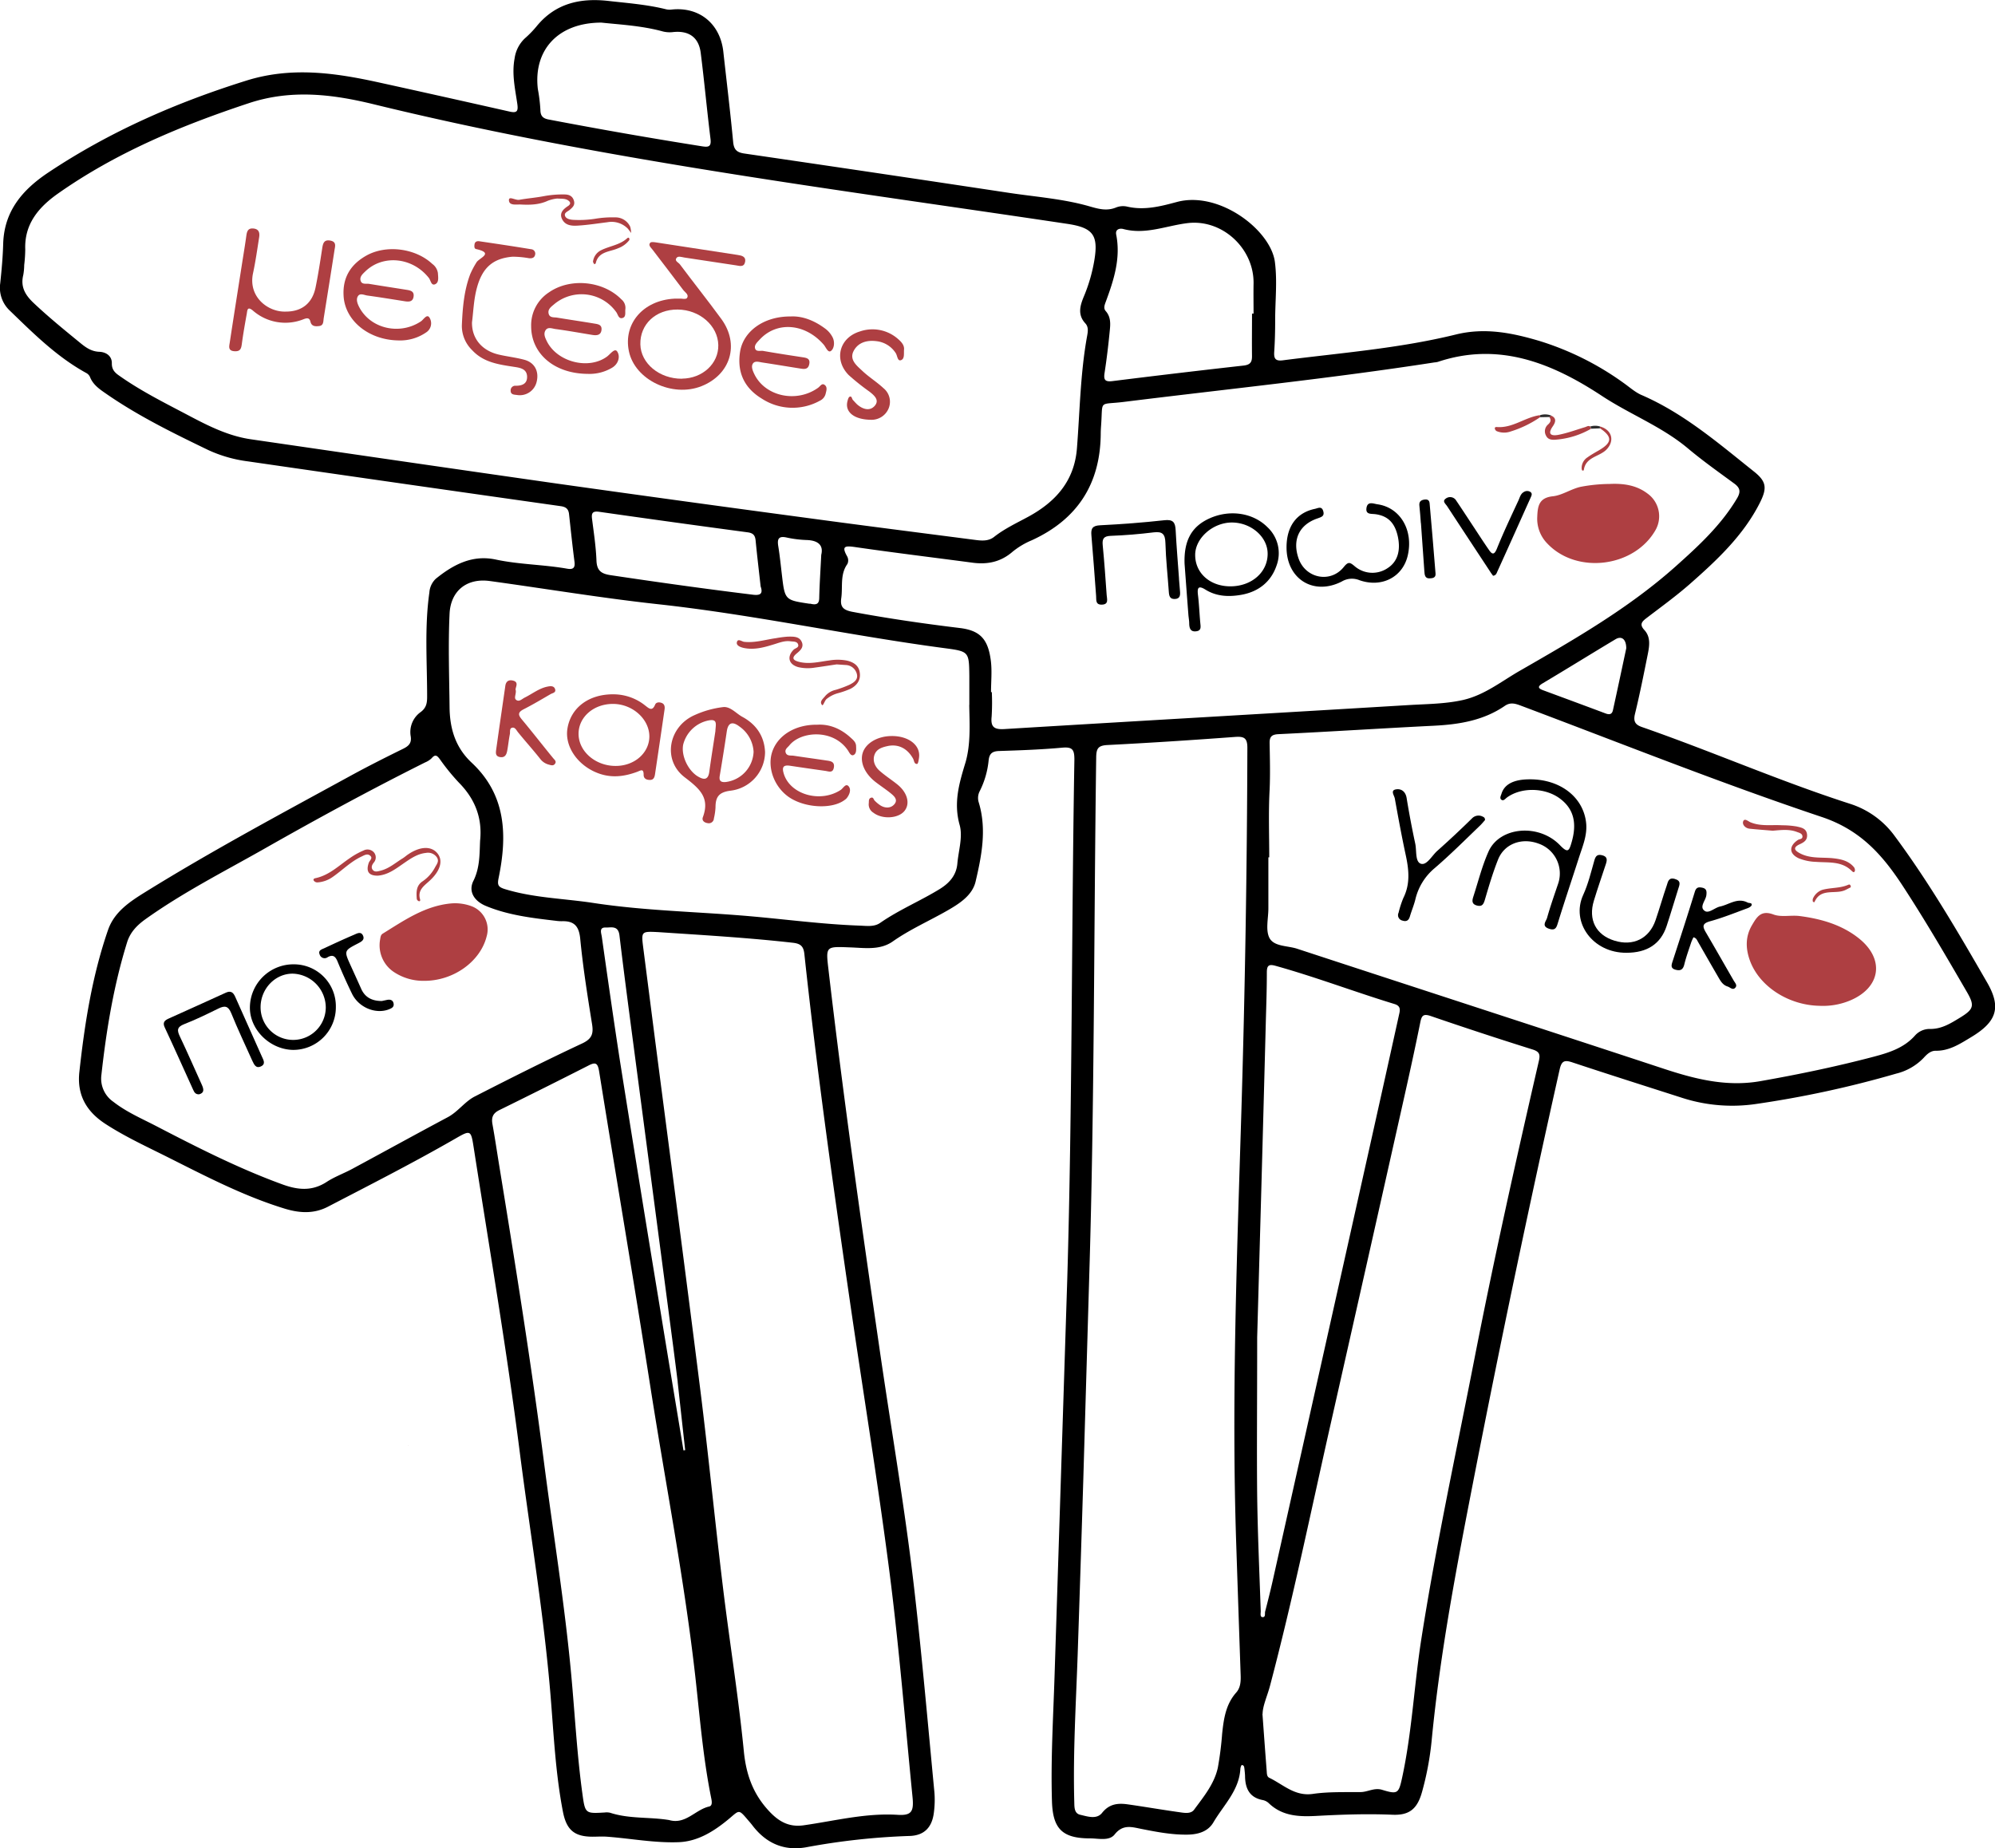 <svg xmlns="http://www.w3.org/2000/svg" viewBox="0 0 673.19 623.72"><defs><style>.cls-1{fill:#ae3f42;}.cls-2{fill:#2c2c2c;}</style></defs><g id="Layer_2" data-name="Layer 2"><g id="Layer_1-2" data-name="Layer 1"><path d="M360.14,431.54c1.71-58.4,1.4-116.83,2.4-175.23,0-3.27-.61-4.3-4.05-4-7.08.65-14.2.9-21.31,1.13-2.32.07-3.33.82-3.58,3.19a29.3,29.3,0,0,1-3,10.35,5,5,0,0,0-.29,3.95c2.68,9,.93,17.89-1.11,26.58-1.11,4.71-5.56,7.51-9.75,9.9-6.05,3.45-12.45,6.26-18.2,10.3-4.39,3.08-9.6,2.15-14.56,2-8.12-.32-8.05-.38-7.12,7.59,4.93,42.39,10.93,84.62,17.07,126.84,4,27.77,8.84,55.43,12,83.31,2.56,22.43,4.52,44.94,6.67,67.42a32.76,32.76,0,0,1-.17,6.71c-.58,5-3.17,7.85-8.22,8a231.44,231.44,0,0,0-34.74,3.79c-7.6,1.4-13.72-1.31-18.36-7.45-.45-.59-.95-1.15-1.44-1.72-3.21-3.78-2.85-3.35-6.5-.31-4.83,4-10.3,7.54-16.87,7.79-8.11.31-16.13-1.25-24.21-1.85-1.6-.12-3.22,0-4.83,0-6.14,0-8.8-2.28-10-8.35-2.5-12.89-3.11-26-4.17-39-2.27-27.75-6.94-55.2-10.46-82.79-4.33-34-10.1-67.85-15.39-101.74-1.06-6.81-.95-6.78-6.75-3.44-13.94,8-28.28,15.31-42.55,22.72-4.82,2.5-9.68,2.14-14.55.66-13.66-4.18-26.3-10.75-39-17.13-7.23-3.64-14.61-7-21.44-11.42-6.42-4.15-9.75-9.74-8.88-17.59,1.78-16.28,4.31-32.4,9.68-47.93,2.13-6.14,7.41-9.58,12.6-12.8,22.58-14,46-26.51,69.27-39.24,5.8-3.17,11.7-6.14,17.62-9.05,1.91-.94,3-1.89,2.64-4.24a8.28,8.28,0,0,1,3.4-8.22c1.87-1.4,2.15-3.06,2.14-5.19,0-11.72-.91-23.46.76-35.15a7,7,0,0,1,2.17-4.62c5.88-4.76,12.29-8.18,20.24-6.48s16.12,1.68,24.11,3.09c2,.35,2.72-.3,2.44-2.39-.69-5.32-1.25-10.66-1.83-16-.19-1.75-1-2.46-2.83-2.72q-52.81-7.47-105.59-15.12a45.57,45.57,0,0,1-13.27-3.79C58.58,146.23,46.83,140.48,36,133c-2.24-1.55-4.58-3.06-5.65-5.82a2.82,2.82,0,0,0-1.22-1.29c-9.95-5.45-17.88-13.39-25.92-21.16A10.58,10.58,0,0,1,.08,95.57c.47-4.47.88-8.95,1-13.44.37-11,6.6-18.15,15.17-23.88C37,44.42,59.43,34.62,83.14,27.2c15.15-4.74,29.82-2.65,44.66.61s29.46,6.53,44.17,9.85c2.55.58,2.94-.2,2.58-2.67-.73-5-1.89-10.06-.91-15.23a11.42,11.42,0,0,1,3.5-6.84,34.53,34.53,0,0,0,3.89-4c6.34-7.79,14.72-9.67,24.21-8.61,6.56.74,13.15,1.23,19.58,2.84a5.51,5.51,0,0,0,1.86.07C236,2.25,243,8,244.07,17.38c1.12,10.16,2.36,20.32,3.32,30.5.25,2.65,1.25,3.56,3.79,3.93q44.63,6.52,89.21,13.26c9,1.36,18.14,2,26.91,4.47,3.16.91,6.06,1.81,9.3.48a6.38,6.38,0,0,1,3.69-.31c5.81,1.37,11.34-.07,16.84-1.55,14.28-3.83,31.69,9.48,33.07,20.27.85,6.6.07,13.21.09,19.81,0,3.5-.09,7-.32,10.48-.15,2.22.35,3.2,2.87,2.88,19.53-2.51,39.24-4,58.41-8.71,9.85-2.43,19.05-.55,28.31,2.2a97.81,97.81,0,0,1,28.27,14.12c1.93,1.36,3.74,3,5.87,4,14.41,6.19,26.12,16.33,38.18,25.94,4.21,3.36,4.44,5.57,2,10.46-5.62,11.16-14.6,19.5-23.78,27.58-4.58,4-9.55,7.61-14.4,11.31-1.58,1.21-2.64,2.15-.83,4.11,2.19,2.37,1.71,5.37,1.15,8.19-1.35,6.72-2.69,13.45-4.31,20.1-.6,2.49,0,3.63,2.33,4.45,23.54,8.19,46.4,18.23,70.14,25.88a29.8,29.8,0,0,1,15.19,10.94c11.6,15.64,21.38,32.43,31.08,49.25,5,8.58,3.3,13.41-5.3,18.58-3.73,2.25-7.39,4.68-12,4.6-1.76,0-3,1.26-4.07,2.43a19.11,19.11,0,0,1-9.25,5.29,348.53,348.53,0,0,1-47.5,10.27,55.08,55.08,0,0,1-24.4-2c-12.47-4-24.94-7.95-37.36-12.07-2.64-.88-3.63-.52-4.28,2.37q-15.36,68.44-28.81,137.28c-5.77,29.63-11.51,59.26-14.4,89.36a100.79,100.79,0,0,1-3.25,17.26c-1.59,5.68-4.3,7.86-9.91,7.63-8.48-.36-16.94-.08-25.41.38-5.91.33-11.76.22-16.44-4.34a4.16,4.16,0,0,0-2-1c-4.37-.84-5.83-3.8-5.94-7.84,0-.88-.11-1.75-.2-2.62-.07-.6-.1-1.33-.9-1.35-.15,0-.46.8-.48,1.25-.41,7.34-5.68,12.27-9.1,18.09-1.83,3.12-5.17,4.09-8.75,4.14-5.28.08-10.42-.91-15.57-1.93-3.22-.64-6.21-1.65-9,1.86-1.83,2.31-5.4,1.34-8.24,1.34-9.38,0-12.63-3.17-12.92-12.52-.43-14.24.44-28.45.89-42.67Q358,498.34,360.14,431.54ZM228.68,466.29c-.5-4-1-7.91-1.51-11.87q-6.28-47.67-12.56-95.34c-1.9-14.47-3.85-28.93-5.58-43.42-.41-3.49-2.91-2.58-4.69-2.65-2.26-.08-1.44,1.9-1.27,3.09,2,14.08,4,28.16,6.17,42.2q6.72,42.32,13.7,84.57c2.53,15.54,5.13,31.06,7.69,46.59l.58-.08q-1.28-11.5-2.54-23ZM8.17,89.42h0a20.56,20.56,0,0,1-.31,3.35c-1,4,.63,6.78,3.49,9.48,5.08,4.8,10.49,9.19,15.88,13.6,1.85,1.51,3.69,2.77,6.29,2.87,2.24.09,4.27,1.37,4.22,3.9s1.53,3.5,3.12,4.6c7.19,5,15,8.88,22.71,12.95,6.75,3.57,13.53,7,21.2,8.09,34.31,5,68.61,10,102.93,14.9q42.6,6,85.26,11.71c18.65,2.53,37.33,4.9,56,7.32,2.24.3,4.56.51,6.48-1,3.56-2.8,7.64-4.69,11.58-6.83,9.17-5,15.47-12,16.37-22.93,1-12.67,1.15-25.42,3.44-38,.26-1.44.56-3.06-.59-4.3-2.7-2.92-1.78-6-.5-9.09a55.15,55.15,0,0,0,3.53-12.18c1.42-8.5-.43-11-9-12.3-42.54-6.38-85.18-12.18-127.63-19.17C197,50.52,161.43,43.82,126.28,35.23c-14-3.43-27.95-5.18-42.35-.4C61.08,42.4,39.1,51.54,19.35,65.47,13,70,8.19,75.65,8.52,84.19A48.35,48.35,0,0,1,8.17,89.42ZM334.41,233.57h.27a77.88,77.88,0,0,1-.06,8.23c-.38,3.48.77,4.45,4.3,4.24,45.59-2.77,91.19-5.37,136.78-8.12,6-.35,12-.37,17.86-1.67,7.37-1.64,13.16-6.4,19.49-10,18.26-10.5,36.56-21,52.38-35.11,7.71-6.89,15.32-13.9,20.7-22.94,1.3-2.18,1.11-3.53-.9-5-5.32-3.91-10.73-7.73-15.8-12-8.77-7.31-19.47-11.38-28.92-17.62-16.72-11-34.69-18.36-55.35-11.45a5.83,5.83,0,0,1-1.11.17c-34.9,5.42-70,9-105.06,13.36-8.35,1-6.82-.8-7.42,7.68-.07,1-.14,2-.14,3q-.17,25.43-23.3,36a26.15,26.15,0,0,0-6.41,3.82c-4,3.49-8.5,4.41-13.57,3.73-13.22-1.76-26.47-3.36-39.67-5.28-3.41-.49-4.58-.29-2.59,3.2a2.85,2.85,0,0,1,.06,2.51c-2.56,3.57-1.52,7.69-2.08,11.56-.44,3.07.84,4,3.69,4.58,12,2.24,24.12,4,36.26,5.47,6.92.82,9.56,3.78,10.5,10.85C334.8,226.28,334.41,230,334.41,233.57Zm33.13,197.49q-1,34.23-2,68.46-.9,29.38-1.89,58.75c-.57,16.59-1.6,33.16-1.15,49.77.05,1.72-.08,3.91,2,4.39,2.46.56,5.55,1.68,7.4-.66,2.45-3.08,5.39-3.32,8.7-2.85,5.68.81,11.33,1.79,17,2.59,1.83.25,4.17.79,5.34-.8,3.22-4.38,6.8-8.68,8-14.15a110.35,110.35,0,0,0,1.46-11.51c.54-5,1.21-9.88,4.75-13.87,1.49-1.68,1.57-3.87,1.49-6q-.76-22.07-1.49-44.14c-1.64-48.93.28-97.83,1.76-146.72q1.83-61,2-122c0-3.34-1.18-3.84-4.16-3.63-14.31,1.06-28.63,2-43,2.73-3.17.16-3.8,1.13-3.85,4.12C369.09,314,369.34,372.54,367.54,431.06Zm60.75-141.73H428v17.22c0,3.36-1,7.26.34,9.94,1.54,3,6.11,2.61,9.36,3.68,41.21,13.52,82.47,26.9,123.66,40.48,10.66,3.52,21.27,6.2,32.63,4.21,12.89-2.27,25.69-4.93,38.35-8.27,5.24-1.39,10.28-3,14-7.29a6.66,6.66,0,0,1,5.08-2.06c3.87,0,6.91-1.95,10-3.83,4.6-2.83,5-4,2.24-8.73-6.94-11.95-13.89-23.89-21.45-35.48-6.85-10.52-14.29-19.08-27.47-23.49-34.24-11.47-67.82-24.9-101.64-37.61-1.87-.7-3.46-1.14-5.27.08-7.27,5-15.54,6.32-24.14,6.74-17.44.87-34.88,2-52.33,2.84-2.31.12-3,.92-2.94,3.14.09,5.19.23,10.38,0,15.59C428,274.09,428.29,281.72,428.29,289.33Zm-206.2,25.23c-5.76-.28-5.74-.28-5,5.55q2,15.58,4,31.16c5.1,39.33,10.31,78.65,15.25,118,2.75,22,4.91,44.11,7.58,66.14,2.24,18.55,5.25,37,7.08,55.6.8,8.14,3.26,14.75,8.91,20.61,3.27,3.38,6.64,5,11.22,4.37,10.55-1.49,20.92-4.21,31.79-3.54,4.71.29,5.48-1.16,5-6-2.5-25.31-4.53-50.7-7.78-75.92-4-31-9.09-61.93-13.57-92.91-5.58-38.49-11-77-15.15-115.7-.28-2.61-1.3-3.48-3.89-3.77C252.46,316.45,237.27,315.57,222.09,314.56Zm105-76.68c0-3.25,0-6.49,0-9.74-.1-8.22-.1-8.31-8.32-9.4-32.38-4.3-64.33-11.3-96.84-14.85-18.94-2.07-37.76-5.22-56.65-7.81-7.83-1.07-13.23,3.36-13.58,11.08-.49,10.48-.11,21,0,31.44.07,7.35,2,13.7,7.5,18.82,11.62,10.89,12,24.52,9.07,38.78-.5,2.43-.23,3.12,2.08,3.84,9.74,3,19.91,3.16,29.87,4.68,17.29,2.64,34.8,2.93,52.2,4.42,12.54,1.08,25,2.77,37.64,3.23,2.36.08,4.9.5,6.94-.92,6.38-4.43,13.56-7.4,20.14-11.45,3.22-2,5.57-4.61,5.91-8.57.38-4.35,1.89-9,.78-13-2.14-7.59-.14-14.2,2-21.23C327.59,251,327.17,244.37,327.06,237.88ZM162,283.76c.82-7.75-1.74-14.19-7.19-19.69a72.61,72.61,0,0,1-6.35-7.81c-.93-1.25-1.55-1.86-2.8-.39a6.82,6.82,0,0,1-2.16,1.4c-18.38,9.19-36.44,19-54.31,29.16-13.53,7.68-27.45,14.73-40.16,23.81-2.78,2-5.08,4.34-6.14,7.75-4.53,14.59-7,29.57-8.67,44.72a9.49,9.49,0,0,0,4,9.09c4.47,3.5,9.65,5.7,14.61,8.28,13.83,7.18,27.71,14.24,42.39,19.59,5.16,1.89,10,2.45,15-.8,2.69-1.76,5.8-2.87,8.65-4.41,10.75-5.79,21.44-11.69,32.22-17.44,3.48-1.85,5.74-5.27,9.14-7,12-6.14,24-12.18,36.2-17.88,3.3-1.55,3.89-3.27,3.35-6.55-1.55-9.6-3.07-19.22-4-28.89-.43-4.27-2.15-5.94-6.17-5.82a13,13,0,0,1-1.87-.12c-8-.94-16.11-1.86-23.71-5-4.13-1.7-6.05-5-4.27-8.53C161.92,292.88,161.81,288.31,162,283.76Zm264,294.62c.51,7,.95,13.11,1.43,19.2.07.85,0,1.95.87,2.37,4.71,2.26,8.58,6.32,14.7,5.44,5.28-.77,10.71-.56,16.07-.62,2.47,0,4.64-1.58,7.32-.76,5.23,1.61,5.58,1.24,6.72-4,3.37-15.52,4.07-31.41,6.52-47,4.94-31.55,11.71-62.77,17.83-94.1,6.59-33.77,14.09-67.36,21.82-100.9.45-2,.3-3.06-2-3.8q-17.31-5.43-34.46-11.32c-2.66-.91-3.12-.07-3.59,2.28-1.85,9.17-3.87,18.31-5.92,27.43q-12.07,53.83-24.23,107.65c-6.68,29.56-12.77,59.26-20.51,88.58C427.67,572.27,426.08,575.61,426.05,578.38ZM225.78,614.21c5.57,1.61,8.84-3.52,13.5-4.56,1.25-.28.9-1.92.68-3-2.69-13.34-3.78-26.89-5.28-40.39C231,533.39,224.62,501,219.51,468.31c-5.56-35.59-11.62-71.11-17.33-106.68-.46-2.89-1.17-3.33-3.7-2q-15,7.63-30,15c-2.21,1.09-2.71,2.53-2.3,4.78.84,4.66,1.53,9.34,2.29,14,5.46,33.46,10.82,66.95,15.16,100.58,3.07,23.74,6.94,47.38,9.13,71.23,1.24,13.42,1.94,26.88,3.78,40.23.91,6.61,1,6.59,7.52,6.21a5.24,5.24,0,0,1,1.86.1C212.37,613.87,219.21,613.12,225.78,614.21ZM424.22,451.27c0,22.82-.16,38.18,0,53.53.17,13,.77,25.95,1.2,38.92,0,.71-.27,1.87.48,2,1.24.18.85-1.15,1-1.84.9-3.5,1.79-7,2.58-10.53q15.93-71.19,31.83-142.39,5.39-24.1,10.71-48.21c.35-1.59.91-3.19-1.43-3.91-13.48-4.11-26.65-9.14-40.23-12.92-2.3-.64-2.87,0-2.88,2.23,0,5.11-.16,10.23-.31,15.34C426.18,381.89,425.09,420.31,424.22,451.27Zm-1.74-345.44H423c0-3.37-.06-6.74,0-10.1.22-11.8-10.46-21.83-22.22-20.44-7.23.86-14.21,4-21.72,2-1.16-.31-2.78,0-2.41,1.89,1.57,8-.8,15.29-3.49,22.58-.39,1.06-.9,2.25-.06,3.2,1.9,2.14,1.58,4.67,1.33,7.12-.45,4.59-1,9.17-1.7,13.72-.39,2.42.17,3.12,2.66,2.81q22.09-2.76,44.22-5.24c2.33-.26,2.9-1.21,2.86-3.29C422.42,115.3,422.48,110.56,422.48,105.83ZM202.94,7.63c-14.68,0-23,9.31-21.45,22.42a54.61,54.61,0,0,1,.86,7c0,2.33,1.11,3,3,3.32q25.7,4.91,51.51,9c2.18.35,3.23.2,2.89-2.52-1.2-9.64-2.07-19.32-3.3-29-.68-5.38-4.14-7.65-9.55-7a9.57,9.57,0,0,1-3.68-.36C216.14,8.62,208.8,8.27,202.94,7.63Zm53.73,190.28c-.59-5.31-1.2-10.38-1.69-15.47-.17-1.77-.81-2.55-2.7-2.8q-25-3.34-50.06-6.92c-2.1-.29-2.71.27-2.45,2.32.59,4.7,1.32,9.41,1.5,14.14.14,3.49,1.69,4.47,4.9,4.94,15.79,2.36,31.6,4.58,47.45,6.52C256.1,201,257.68,200.76,256.67,197.91Zm292.09,20.88c0-3.08-1.56-4.3-3.63-3.06-8.22,4.92-16.39,10-24.61,14.89-1.83,1.1-1.46,1.72.25,2.34,7,2.59,14,5.17,21,7.8,1.35.51,2.2.31,2.51-1.15C545.83,232.56,547.33,225.49,548.76,218.79ZM277.12,187.24c.82-3.28-1.11-4.9-5-5a37.45,37.45,0,0,1-6.66-.84c-2.77-.62-3.24.51-2.84,2.94.52,3.19.84,6.42,1.22,9.63,1,8.52,1,8.52,9.27,9.77.25,0,.5,0,.74.09,1.62.3,2.55,0,2.59-2C276.54,197.19,276.86,192.59,277.12,187.24Z"/><polygon class="cls-1" points="137.88 487.73 137.73 487.69 137.89 487.66 137.88 487.73"/><path class="cls-1" d="M229.93,100.78s1.55.29,1.88-.2c.77-1.16-.68-1.94-1.3-2.77-3.42-4.59-6.95-9.1-10.41-13.67-.5-.64-1.43-1.4-.68-2.23.34-.37,1.4-.18,2.1-.08q13.69,2.07,27.37,4.2c1.4.21,2.94.53,2.51,2.46-.39,1.77-1.88,1.23-3.07,1.05-5.8-.87-11.59-1.78-17.39-2.63-.94-.14-2.2-.68-2.75.26s.76,1.41,1.25,2.06c4.62,6.18,9.44,12.22,14,18.46,6.19,8.54,3.09,18.72-6.73,22.63s-22.49-2.09-24.5-11.81c-1.92-9.32,4.84-17.15,15.32-17.72C228,100.76,228.5,100.78,229.93,100.78Zm.19,27c6.94-.06,12.38-5.08,12.26-11.32-.13-6.56-6.28-11.94-13.71-12s-12.74,5-12.59,11.74C216.21,122.65,222.54,127.86,230.12,127.81Z"/><path class="cls-1" d="M96.49,105.15c5.36,0,8.92-2.82,10-8.18.9-4.39,1.57-8.83,2.25-13.26.26-1.68.66-2.93,2.77-2.51s1.56,1.94,1.36,3.23c-1.18,7.64-2.41,15.27-3.63,22.9-.17,1.08,0,2.49-1.48,2.69-1.17.15-2.61.24-3-1.45-.34-1.42-1.21-1.26-2.28-.86a16.61,16.61,0,0,1-17.19-2.94c-1.79-1.46-1.82-.13-2,1-.62,3.43-1.23,6.87-1.69,10.33-.21,1.56-.52,2.54-2.44,2.43-2.31-.12-1.82-1.69-1.63-2.93,1.36-9,2.8-18,4.2-27,.49-3.08,1-6.15,1.42-9.23.21-1.36.59-2.41,2.31-2.26,1.91.17,2.21,1.4,2,2.9-.64,4.07-1.21,8.15-2.07,12.17C83.65,100.19,90.47,105.41,96.49,105.15Z"/><path class="cls-1" d="M134.36,114.88c-10.08-.17-18-6.78-18.42-15.07-.36-6.15,2.4-10.56,7.6-13.51,6.76-3.84,16.68-2.54,22.34,2.77a4.61,4.61,0,0,1,1.89,3.11c.07,1.35.42,3.15-.93,3.74s-1.48-1.3-2.12-2.11c-5.5-7-15.48-8-21.44-2.23-.88.86-2,1.78-1.59,3.16s1.89.89,2.91,1.06c4.18.7,8.37,1.33,12.56,2,1.29.2,2.61.46,2.41,2.19-.22,1.92-1.61,1.9-3.08,1.66-4.19-.66-8.37-1.35-12.57-1.92-1-.14-2.42-.92-3.14.21s-.16,2.6.52,3.87c3.88,7.18,13.65,9.35,20.72,4.65.9-.59,2-2.62,2.88-1.31a3.63,3.63,0,0,1-1.06,5A15.46,15.46,0,0,1,134.36,114.88Z"/><path class="cls-1" d="M198.32,126.17c-11.37-.07-19.09-6.87-19.09-16.1a13.22,13.22,0,0,1,6-11.4c7.17-5,18.29-3.91,24.43,2.34a3.7,3.7,0,0,1,1.37,3.28c-.16,1.07.31,2.6-.9,3-1.43.49-1.61-1.24-2.21-2a14.38,14.38,0,0,0-21.09-2.48c-1,.82-2.06,1.66-1.69,3.08s1.79,1.13,2.83,1.3c4.18.69,8.37,1.3,12.55,2,1.2.2,2.65.34,2.45,2.15s-1.62,1.92-3.07,1.69c-4.17-.68-8.33-1.44-12.52-2-1.11-.15-2.63-.86-3.39.6-.62,1.19,0,2.43.55,3.56,3.48,7,14.13,9.72,20.32,5.12,1.1-.81,2.59-3,3.43-1.65,1.08,1.66.39,4.19-1.77,5.45A14.91,14.91,0,0,1,198.32,126.17Z"/><path class="cls-1" d="M159.27,108.76c-.1,5.47,3.34,9.55,8.94,10.88,2.91.69,5.91,1,8.79,1.79,3.4.94,4.92,3.87,4.11,7.31a5.84,5.84,0,0,1-6.71,4.55c-1-.12-2.12-.11-2.09-1.52a1.56,1.56,0,0,1,1.73-1.59c2.09,0,3.87-.61,3.82-3.06-.06-2.64-2.33-3-4.27-3.3-5.19-.8-10.38-1.45-14.26-5.64a11.43,11.43,0,0,1-3.48-8.4c.25-5.85.72-11.72,2.83-17.27a29.77,29.77,0,0,1,2.09-3.94c.86-1.53,6.14-3.13-.12-4.52-.68-.15-.61-1-.52-1.62.15-1,1-1.12,1.69-1,5.8.85,11.59,1.72,17.37,2.67A1.49,1.49,0,0,1,180.56,86c-.24,1.07-1.12,1.23-2.05,1.14a32.93,32.93,0,0,0-5.55-.51c-6.63.56-10.16,3.7-12,10.38C159.85,101,159.75,105.1,159.27,108.76Z"/><path class="cls-1" d="M266.75,106.8c3.93-.22,7.93,1.31,11.57,4a8.33,8.33,0,0,1,2.66,3.09c.77,1.6.5,3.68-.54,4.51s-1.74-1.22-2.48-2.08c-6.25-7.21-15.83-8-21.62-1.72-.78.84-1.8,1.76-1.58,2.84.29,1.44,1.86.79,2.86,1,4.3.76,8.61,1.42,12.93,2.08,1.41.22,2.93.32,2.53,2.34s-1.88,1.69-3.27,1.47c-4.19-.66-8.37-1.37-12.56-2-1.08-.16-2.48-.66-3.17.33s-.12,2.38.43,3.53c3.62,7.59,14.24,9.9,21.55,4.67.68-.48,1.26-1.64,2.16-1,1.08.74.63,2,.36,3.1a3.48,3.48,0,0,1-1.87,2.24,19,19,0,0,1-19.59-.64c-5.89-3.54-8.48-8.86-7.39-15.84C250.8,111.81,257.74,106.73,266.75,106.8Z"/><path class="cls-1" d="M294.16,141.67c-6,0-9.08-2.67-8.21-6.2.14-.58.36-1.43.76-1.59.77-.31.72.73,1.11,1.12s1,1.14,1.56,1.61c1.8,1.51,4.1,2.19,5.72.42,1.81-2-.1-3.59-1.7-4.86a77.54,77.54,0,0,1-7-5.58c-5.14-5.2-3.2-12.64,3.78-14.74a13,13,0,0,1,12.94,2.63c1.09.94,2.06,2.06,1.94,3.45s.28,3.22-1.1,3.64c-1.13.34-1.14-1.57-1.72-2.43a8.87,8.87,0,0,0-6.44-4c-3.21-.42-6.23.38-7.75,3.3s1,4.91,2.86,6.65c2.24,2.14,4.94,3.79,7.2,5.9a5.9,5.9,0,0,1,1.6,7.17A6.22,6.22,0,0,1,294.16,141.67Z"/><path class="cls-1" d="M188,67a13,13,0,0,0-3.1.73c-2.95,1.38-6,1.45-9.17,1.29-1.48-.08-4,.48-4-1.51,0-1.42,2.23.15,3.49-.08,2.69-.49,5.43-.69,8.12-1.2a34.84,34.84,0,0,1,7.06-.61c1.48,0,2.72.42,3.23,2s-.38,2.32-1.36,3.18c-.7.61-2.11,1-1.54,2.21.41.85,1.61,1.11,2.63,1.18a35.34,35.34,0,0,0,7.82-.42,34.48,34.48,0,0,1,6.33-.41,5.45,5.45,0,0,1,5.13,3.13,7.79,7.79,0,0,1,.32,2.14,17.91,17.91,0,0,0-1.18-1.54A7.69,7.69,0,0,0,204.94,75c-3.33.41-6.66.94-10,1.14-1.94.12-4.12,0-5.22-2.09s.3-3.45,2-4.55c.56-.37.95-.93.39-1.53C191.09,66.92,189.77,67.11,188,67Z"/><path class="cls-1" d="M212.37,81a8.46,8.46,0,0,1-3.8,2.78c-2.8,1.26-6.63,1-7.56,5.09,0,.13-.31.21-.48.31-.15-.31-.46-.65-.42-.93a4.93,4.93,0,0,1,2.72-3.8c2.87-1.44,6.26-1.75,8.76-4C212.06,80,212.46,80.21,212.37,81Z"/><path class="cls-1" d="M543.11,163.32c4.58-.22,9,.35,12.77,3.2a9.44,9.44,0,0,1,2.8,12.28c-7.1,12.63-26.5,15.12-36.47,4.71a11.94,11.94,0,0,1-3.48-9.12c.14-3.43.48-6.41,5.24-6.91,3.21-.34,6.17-2.5,9.49-3.21A54,54,0,0,1,543.11,163.32Z"/><path d="M399.72,190.28c-.28-7.94,2.43-12.7,8.57-15.41,6.81-3,14.62-1.8,19.46,3.1a12,12,0,0,1,3.05,12.77c-1.89,5.68-6.24,9-12,10-4.08.71-8.24.59-12-1.74-2.65-1.67-2.83-.39-2.54,1.95.37,3.09.48,6.21.77,9.31.12,1.3.41,2.59-1.46,2.79s-2.24-1.06-2.28-2.59c0-1-.2-2-.28-3C400.56,201.63,400.13,195.78,399.72,190.28Zm15.56,7.59c7.16-.05,12.56-4.86,12.47-11.12-.07-5.61-5.58-10.38-12-10.42s-12.5,5.27-12.45,11C403.32,193.47,408.39,197.92,415.28,197.87Z"/><path d="M434.13,184.93c-.07-7.21,3.33-11.91,9.6-13.21,1-.22,2.25-1,2.77.73s-.54,2-1.89,2.49c-6.26,2.11-8.64,7.3-6.39,13.61,2.39,6.67,10.77,8.33,15.22,2.8,1.51-1.88,2.08-1.61,3.67-.28a9.16,9.16,0,0,0,11.13.65c3.28-2.11,4.47-5.78,3.45-10.62-1-4.63-3.33-7-7.58-7.58-1.46-.19-3.37.19-3-2.14s2.37-1.39,3.63-1.21c7.74,1.06,12.26,8.73,10.29,17.28-1.67,7.27-8.74,11-16.32,8.34a6.69,6.69,0,0,0-5.92.44C443.35,201.08,434.24,195.51,434.13,184.93Z"/><path d="M397.83,195.31c.11,1.37.21,2.74.34,4.1s.08,2.64-1.67,2.73-2-1-2.1-2.46c-.37-5.47-1-10.93-1.14-16.4-.09-2.92-.88-4-3.93-3.63-4.82.6-9.67,1-14.52,1.18-2.4.09-2.93,1-2.71,3.19.55,5.58.93,11.17,1.33,16.76.09,1.38.81,3.23-1.7,3.27-2.12,0-1.76-1.58-1.86-2.92-.51-6.83-1-13.66-1.59-20.48-.21-2.34.39-3.27,3-3.39,7.21-.36,14.42-.9,21.6-1.7,3-.34,3.69.74,3.83,3.35.28,5.47.75,10.94,1.14,16.41Z"/><path d="M503.82,194.3c-.32-.44-.7-.91-1-1.42q-7.26-11-14.51-22.07c-.51-.77-1.7-1.65-.5-2.51a2.39,2.39,0,0,1,3.59.66c1.95,2.88,3.84,5.8,5.76,8.7,1.71,2.59,3.39,5.21,5.16,7.76,1,1.48,1.79,2.23,2.8-.29,2.22-5.52,4.79-10.91,7.29-16.31.45-1,.7-2.17,1.77-2.77a2.06,2.06,0,0,1,2.14-.09c.85.52.51,1.22.19,1.94-3.72,8.27-7.41,16.55-11.17,24.81C505.05,193.27,504.93,194.17,503.82,194.3Z"/><path d="M479.45,176.53c-.16-2-.28-4-.5-5.93-.14-1.29.51-1.82,1.63-2s1.74.18,1.83,1.28q1.05,11.87,2,23.72c.11,1.39-1,1.55-2,1.58-1.61.06-1.68-1.21-1.77-2.31-.41-5.44-.77-10.89-1.16-16.33Z"/><path class="cls-1" d="M536.9,144.68a28.18,28.18,0,0,1-11.73,3.68c-1.38.13-2.82.11-3.51-1.4a3,3,0,0,1,.71-3.7c.83-.75,1.21-1.55.38-2.53l.65-.48c2.16.91,1.3,2.57.55,3.65-2.11,3.06.07,3.21,2,2.83,3-.59,5.95-1.69,8.91-2.58.57-.17,1.1-.62,1.74-.22C536.7,144.18,536.8,144.43,536.9,144.68Z"/><path class="cls-1" d="M539.94,143.94c4,1.11,5,4.83,2.14,7.78-2.41,2.47-7.09,2.45-7.65,7,0,0-.46.14-.5.08a1.37,1.37,0,0,1-.22-.69,4.29,4.29,0,0,1,2-3.79c1.21-.87,2.53-1.6,3.82-2.35,4.48-2.6,4.6-4.54.45-7.38A.63.63,0,0,1,539.94,143.94Z"/><path class="cls-1" d="M519.68,140.8a36.73,36.73,0,0,1-9.92,4.81,6.57,6.57,0,0,1-4.74-.12,1.26,1.26,0,0,1-.6-.83c-.12-.52.39-.58.71-.55,5.32.42,9.49-3.33,14.5-4A1.36,1.36,0,0,1,519.68,140.8Z"/><path class="cls-2" d="M519.68,140.8a1.36,1.36,0,0,0,0-.69,5.55,5.55,0,0,1,3.77.14l-.65.48Z"/><path class="cls-2" d="M539.94,143.94a.63.63,0,0,0,0,.61l-3,.13c-.1-.25-.2-.5-.31-.75A5.48,5.48,0,0,1,539.94,143.94Z"/><path class="cls-1" d="M614,339.43c-10.37-.18-20.12-6.39-23.41-15-1.56-4.13-1.73-8.27.61-12.23,1.61-2.72,3-5.17,7.23-3.59,2.65,1,5.93.14,8.88.53,7.24.94,14.24,2.95,20,7.57,8.78,7.05,7.29,16.63-3.08,20.95A23.78,23.78,0,0,1,614,339.43Z"/><path d="M516.17,263c10.28-.06,18.17,6,19.06,14.79.41,4.11-1.21,7.84-2.43,11.62-2.32,7.24-4.76,14.44-7,21.69-.53,1.68-.78,3.14-3.16,2.3-2.58-.9-.91-2.53-.6-3.64,1.12-4,2.49-7.84,3.8-11.74a10.67,10.67,0,0,0-6.62-13.31c-5.7-2.14-11.61,0-13.74,5.42-1.74,4.39-3.09,8.95-4.42,13.49-.47,1.61-1,2.45-2.78,1.94s-1.5-1.78-1.11-3c1.65-5.1,2.95-10.36,5.13-15.22,3.74-8.34,16.92-9.53,24.08-2.12,2.69,2.78,3.09,2,3.95-1,1.87-6.48.7-11.27-3.95-14.73-5-3.73-13-3.91-17.87-.36-.59.43-1.15,1.27-1.86.77s-.21-1.33,0-2C507.63,264.64,510.83,263,516.17,263Z"/><path d="M501.1,276.75c-.52.58-1.13,1.35-1.83,2-5,4.8-9.95,9.76-15.23,14.28a19.53,19.53,0,0,0-6.46,10.57c-.48,1.92-1.27,3.77-1.83,5.68-.4,1.36-1.18,1.83-2.51,1.39a1.87,1.87,0,0,1-1.31-2.64,33.06,33.06,0,0,1,1.62-5c2.38-4.76,1.86-9.57.79-14.51-1.36-6.33-2.53-12.7-3.68-19.07-.18-1-1.59-2.72.39-3.06,1.74-.3,3.23.67,3.6,2.91q1.26,7.74,2.91,15.41c.51,2.38-.08,6.11,1.89,6.77s3.71-2.69,5.51-4.31q6-5.34,11.76-11a3.05,3.05,0,0,1,3.39-.69C500.58,275.72,501.11,275.82,501.1,276.75Z"/><path d="M548.82,321.53c-11.34.09-18.83-10.27-14.58-19.54,1.7-3.7,2.65-7.76,3.78-11.7.44-1.52,1.07-2.06,2.65-1.66,1.76.46,1.66,1.57,1.24,2.87-1.35,4.14-2.8,8.25-4.06,12.41-2,6.47.69,11.6,6.88,13.52,6.36,2,11.79-.68,13.92-6.9,1.33-3.88,2.45-7.84,3.78-11.72.4-1.18.58-2.81,2.7-2.2,2.29.64,1.61,2,1.14,3.47-1.31,4.15-2.53,8.33-3.9,12.46C560.38,318.56,555.8,321.54,548.82,321.53Z"/><path d="M571.44,316.31a17.41,17.41,0,0,0-.74,1.64c-.81,2.48-1.72,4.95-2.34,7.48-.42,1.74-1.23,2.27-2.9,1.84-1.84-.47-1.47-1.58-1.05-2.88,2.54-7.81,5.09-15.62,7.5-23.47.48-1.54,1.31-1.59,2.5-1.35,1.45.3,1.54,1.22,1.38,2.53-.21,1.83-2.54,4-.51,5.33,1.35.92,3.37-1.13,5.15-1.51,3.05-.65,5.88-3.11,9.29-1.33.49.25,1.44,0,1.37.77,0,.42-.82.92-1.36,1.12-4.21,1.54-8.37,3.24-12.68,4.42-2.88.79-2.49,1.94-1.35,3.88,3.15,5.35,6.2,10.75,9.31,16.12.43.75,1.26,1.53.62,2.33-.86,1.1-1.75,0-2.63-.3-1.75-.52-2.49-2-3.29-3.37-2.25-3.87-4.47-7.76-6.69-11.63C572.65,317.29,572.42,316.53,571.44,316.31Z"/><path class="cls-1" d="M598.18,280.34c-2.6-.22-5.2-.41-7.8-.68-1.46-.15-2.55-1.41-2.17-2.46.45-1.25,1.71,0,2.5.31,3.49,1.44,7.14.76,10.72,1a28.5,28.5,0,0,1,4.82.4c1.49.36,3.32.57,3.52,2.74.16,1.85-1,2.59-2.47,3.26-2.69,1.23-1.45,2.28.28,3.16,3.6,1.81,7.57,1.14,11.37,1.61,2.54.31,4.9.89,6.62,2.94a1.63,1.63,0,0,1,.33,1.33c-.31.73-.81.19-1.11-.1-3.41-3.34-7.85-2.67-12-3a16.68,16.68,0,0,1-5.8-1.19c-3.29-1.51-3.4-4.09-.37-6.16.57-.39,1.67-.25,1.6-1.25s-1.09-1.2-1.89-1.5C603.68,279.74,600.93,280.12,598.18,280.34Z"/><path class="cls-1" d="M624.53,299.42c-.57.29-1.2.63-1.85.94-3.37,1.61-8.34-.86-10.41,4.1,0,0-.5-.07-.52-.16a1.81,1.81,0,0,1,0-1.05,5.38,5.38,0,0,1,3.16-2.95c2.87-.79,5.94-.49,8.73-1.7C624.16,298.36,624.52,298.57,624.53,299.42Z"/><path class="cls-1" d="M258.16,253.84a13.21,13.21,0,0,1-11.72,13c-3.93.51-5,2.19-5,5.64a20.28,20.28,0,0,1-.54,3.69,1.71,1.71,0,0,1-2.07,1.62c-1.18-.15-2.07-.88-1.66-2,2.47-6.65-1.16-9.68-6.15-13.5-7.62-5.83-5.41-17.17,3.44-21a32.57,32.57,0,0,1,9.58-2.67c2.42-.25,4.32,2.12,6.45,3.29C255.09,244.39,257.93,248.35,258.16,253.84Zm-3.87-.13a11.13,11.13,0,0,0-4.75-8.52c-2.15-1.66-3.81-1.62-4.29,1.61q-1.12,7.53-2.38,15c-.28,1.68.31,2.25,2,2.11A10.73,10.73,0,0,0,254.29,253.71Zm-12.89-7c.1-2.2.82-4.1-2.11-3.62a11.07,11.07,0,0,0-8.74,8.12c-.78,3.7,1.58,8.83,5,10.85,2,1.18,3.43,1.19,3.8-1.65C240,255.66,240.78,250.89,241.4,246.75Z"/><path class="cls-1" d="M207.2,234.31a17.19,17.19,0,0,1,10.55,3.81c1.18.89,2.33,2.08,3.31-.32.35-.85,1.41-.93,2.32-.54s1,1.35.86,2.22q-1.58,10.89-3.21,21.78c-.15,1-.46,2-1.79,1.94-1.13,0-2.05-.48-2.05-1.69,0-2.33-1-1.47-2.3-1-4.16,1.52-8.36,2.09-12.75.54-7-2.47-11.68-9-10.66-15.21C192.63,238.8,198.73,234.17,207.2,234.31Zm.55,24.17c6.35,0,11.32-4.37,11.37-9.93,0-5.88-5.68-11-12.29-11s-11.66,4.54-11.6,10.18C195.29,253.65,201,258.5,207.75,258.48Z"/><path class="cls-1" d="M275.82,244.57c4.18-.25,8,1.41,11.24,4.38.82.74,1.75,1.51,1.81,2.74s.17,2.59-.81,3.09-1.54-1-2-1.63c-5-7.27-15.86-6.37-19.68-1.63-.61.76-1.66,1.35-1.25,2.5s1.65.9,2.58,1c3.69.56,7.4,1.06,11.09,1.61,1.38.2,2.92.34,2.58,2.36s-1.76,1.31-2.93,1.15c-3.95-.56-7.9-1.12-11.84-1.72-2.4-.36-2.79.55-2.12,2.73,2.16,7,12.35,9.92,19.2,5.42.84-.55,1.68-2.34,2.65-1.24s.34,2.84-.67,4.08a3.35,3.35,0,0,1-.57.49c-4.28,3.32-13.72,2.8-19.1-1.05-4.85-3.49-7.18-10-5.4-15.21C262.51,248.08,268.44,244.46,275.82,244.57Z"/><path class="cls-1" d="M174.06,233c.12,1.5-.83,2.69.3,3.31.94.52,1.83-.46,2.69-.89,2.56-1.26,4.83-3.14,7.7-3.71.92-.19,2.17-.36,2.56.85s-.86,1.3-1.54,1.7c-3,1.74-6,3.53-9.1,5.11-1.92,1-1.89,1.85-.6,3.4,3.59,4.3,7,8.71,10.57,13.06.47.57,1.21,1.08.66,1.89s-1.31.53-2.05.33a5.31,5.31,0,0,1-3-2c-2.37-3-5-5.91-7.41-8.88-.56-.68-1-1.73-1.89-1.61-1.13.14-.75,1.4-.9,2.18-.37,1.83-.54,3.69-.88,5.53-.23,1.29-.71,2.48-2.39,2.23s-1.49-1.49-1.34-2.6c1-7.15,2.05-14.3,3.08-21.46.19-1.31.93-2.05,2.3-1.82C175.59,230.1,173.56,232.27,174.06,233Z"/><path class="cls-1" d="M300.75,248.39c5.73-.09,9.8,3,9.39,7.06-.08.83-.33,2.3-.63,2.34-1.1.13-1-1.13-1.44-1.84-1.93-3.44-5.05-5-8.73-4.14-1.79.41-3.66,1-4.3,3.06s.31,4,1.86,5.32c1.87,1.64,4,3,5.92,4.55,3.33,2.69,4.33,6.32,2.5,8.78-2,2.72-7.56,3.08-10.58.76a3.27,3.27,0,0,1-1.59-3.14c.09-.71-.13-1.61.74-1.92s.88.64,1.29,1a11.18,11.18,0,0,0,2,1.64c1.71,1,3.63.88,4.75-.63s-.4-2.74-1.55-3.67c-1.55-1.24-3.22-2.34-4.8-3.55-3.74-2.84-5.47-6.71-4.47-9.93S296,248.46,300.75,248.39Z"/><path class="cls-1" d="M282.32,224.21c-2.4.35-4.86.75-7.33,1.08a14.31,14.31,0,0,1-5.57-.14c-3.23-.85-4-3.47-1.66-5.86.56-.59,1.91-.69,1.56-1.8s-1.62-.94-2.57-1.07c-2.05-.29-3.91.53-5.82,1.09-3.22,1-6.49,1.87-9.89,1.17-1-.21-2.62-.75-2.4-1.89.28-1.48,1.67-.28,2.49-.19,3.69.39,7.17-.75,10.73-1.24a35.39,35.39,0,0,1,4.07-.52c1.72,0,3.7-.15,4.58,1.72s-.51,3-1.79,4.06c-1.55,1.34-1.25,2.15.77,2.7,3.53.94,6.94,0,10.37-.44a16.58,16.58,0,0,1,5.92.05c2.26.53,4,1.66,4.33,4,.41,2.53-.93,4.36-3.06,5.49a28.37,28.37,0,0,1-4.21,1.49,10.34,10.34,0,0,0-3.94,2c-.69.63-1.14,2.46-1.52,2-1-1.19.43-2.15,1.15-3.11a6.59,6.59,0,0,1,3.49-2,39.24,39.24,0,0,0,4.55-1.68c1.44-.72,3.05-1.67,2.58-3.62a4,4,0,0,0-3.77-3.08Z"/><path class="cls-1" d="M142.93,331a17.91,17.91,0,0,1-9.92-2.91,10.82,10.82,0,0,1-4.75-11c.13-.74.16-1.55.86-2,7.17-4.43,14.12-9.31,22.88-10.19a15.93,15.93,0,0,1,7.33,1,8.37,8.37,0,0,1,4.88,10.11C162.1,324.47,153,331.11,142.93,331Z"/><path d="M113.33,339.81a14.38,14.38,0,0,1-14.46,14.5c-7.91-.14-14.77-7-14.54-14.59a14.67,14.67,0,0,1,14.84-14.29A14.15,14.15,0,0,1,113.33,339.81Zm-25.4.16a11,11,0,1,0,22-.06,11.49,11.49,0,0,0-11.1-11.33C92.87,328.51,87.89,333.7,87.93,340Z"/><path d="M67.18,369.3c-1.21.05-1.63-.71-2-1.53-3.19-7-6.34-14.09-9.61-21.08-.77-1.64,0-2.33,1.22-2.9,6.47-2.94,13-5.83,19.42-8.79,1.7-.78,2.52-.06,3.17,1.42,3,6.73,6,13.43,9,20.16.48,1.09,1.37,2.45-.26,3.26-1.8.89-2.39-.64-3-1.9-2.4-5.34-4.91-10.64-7.11-16.06-1-2.44-2.19-2.56-4.27-1.55-3.81,1.86-7.62,3.76-11.57,5.28-2.54,1-2.45,2.14-1.45,4.22,2.57,5.4,4.95,10.89,7.42,16.33C68.77,367.57,69,368.82,67.18,369.3Z"/><path d="M128.83,337.81l1.7-.36c1.13-.24,2.08,0,2.29,1.24s-.78,1.61-1.77,2c-4.43,1.6-10-.73-12.24-5.28q-2.61-5.36-4.88-10.87c-.7-1.7-1.5-2.53-3.33-1.54a1.74,1.74,0,0,1-2.74-.91c-.56-1.38.68-1.69,1.53-2.08,3.38-1.58,6.77-3.15,10.2-4.61.94-.41,2.23-1.14,2.9.33s-.6,2.08-1.75,2.68c-4.68,2.43-4.67,2.45-2.39,7.48,1.18,2.6,2.37,5.2,3.53,7.81C123.2,336.65,125.59,337.8,128.83,337.81Z"/><path class="cls-1" d="M127.43,295.51c-3,0-4-1.39-3-4.32.27-.84,1.61-1.63.33-2.54-.91-.65-1.89,0-2.79.42-3.65,1.71-6.46,4.62-9.73,6.89a10,10,0,0,1-5.18,1.83,1.48,1.48,0,0,1-1.21-.65c-.28-.65.45-.75.85-.84,4.56-1.05,7.78-4.32,11.48-6.8A24.73,24.73,0,0,1,122.7,287a2.89,2.89,0,0,1,3.45.62,2.64,2.64,0,0,1,0,3.45c-.57.71-1,1.56-.45,2.38.71,1,1.78.61,2.75.37,2.86-.72,5-2.67,7.45-4.17.63-.39,1.18-.9,1.8-1.31,4-2.73,7.75-2.9,9.84-.45s1.1,6-2.61,9.37c-1.8,1.66-4.05,3.1-3.2,6.15.09.33.14.81-.39.71a1.09,1.09,0,0,1-.7-.73c-.17-2.26-.27-4.52,2-6a13,13,0,0,0,4.17-4.71c.6-1.08,1.48-2.09.57-3.41a3.63,3.63,0,0,0-3.63-1.44c-3,.31-5.31,2-7.66,3.61C133.43,293.29,130.84,295.27,127.43,295.51Z"/></g></g></svg>